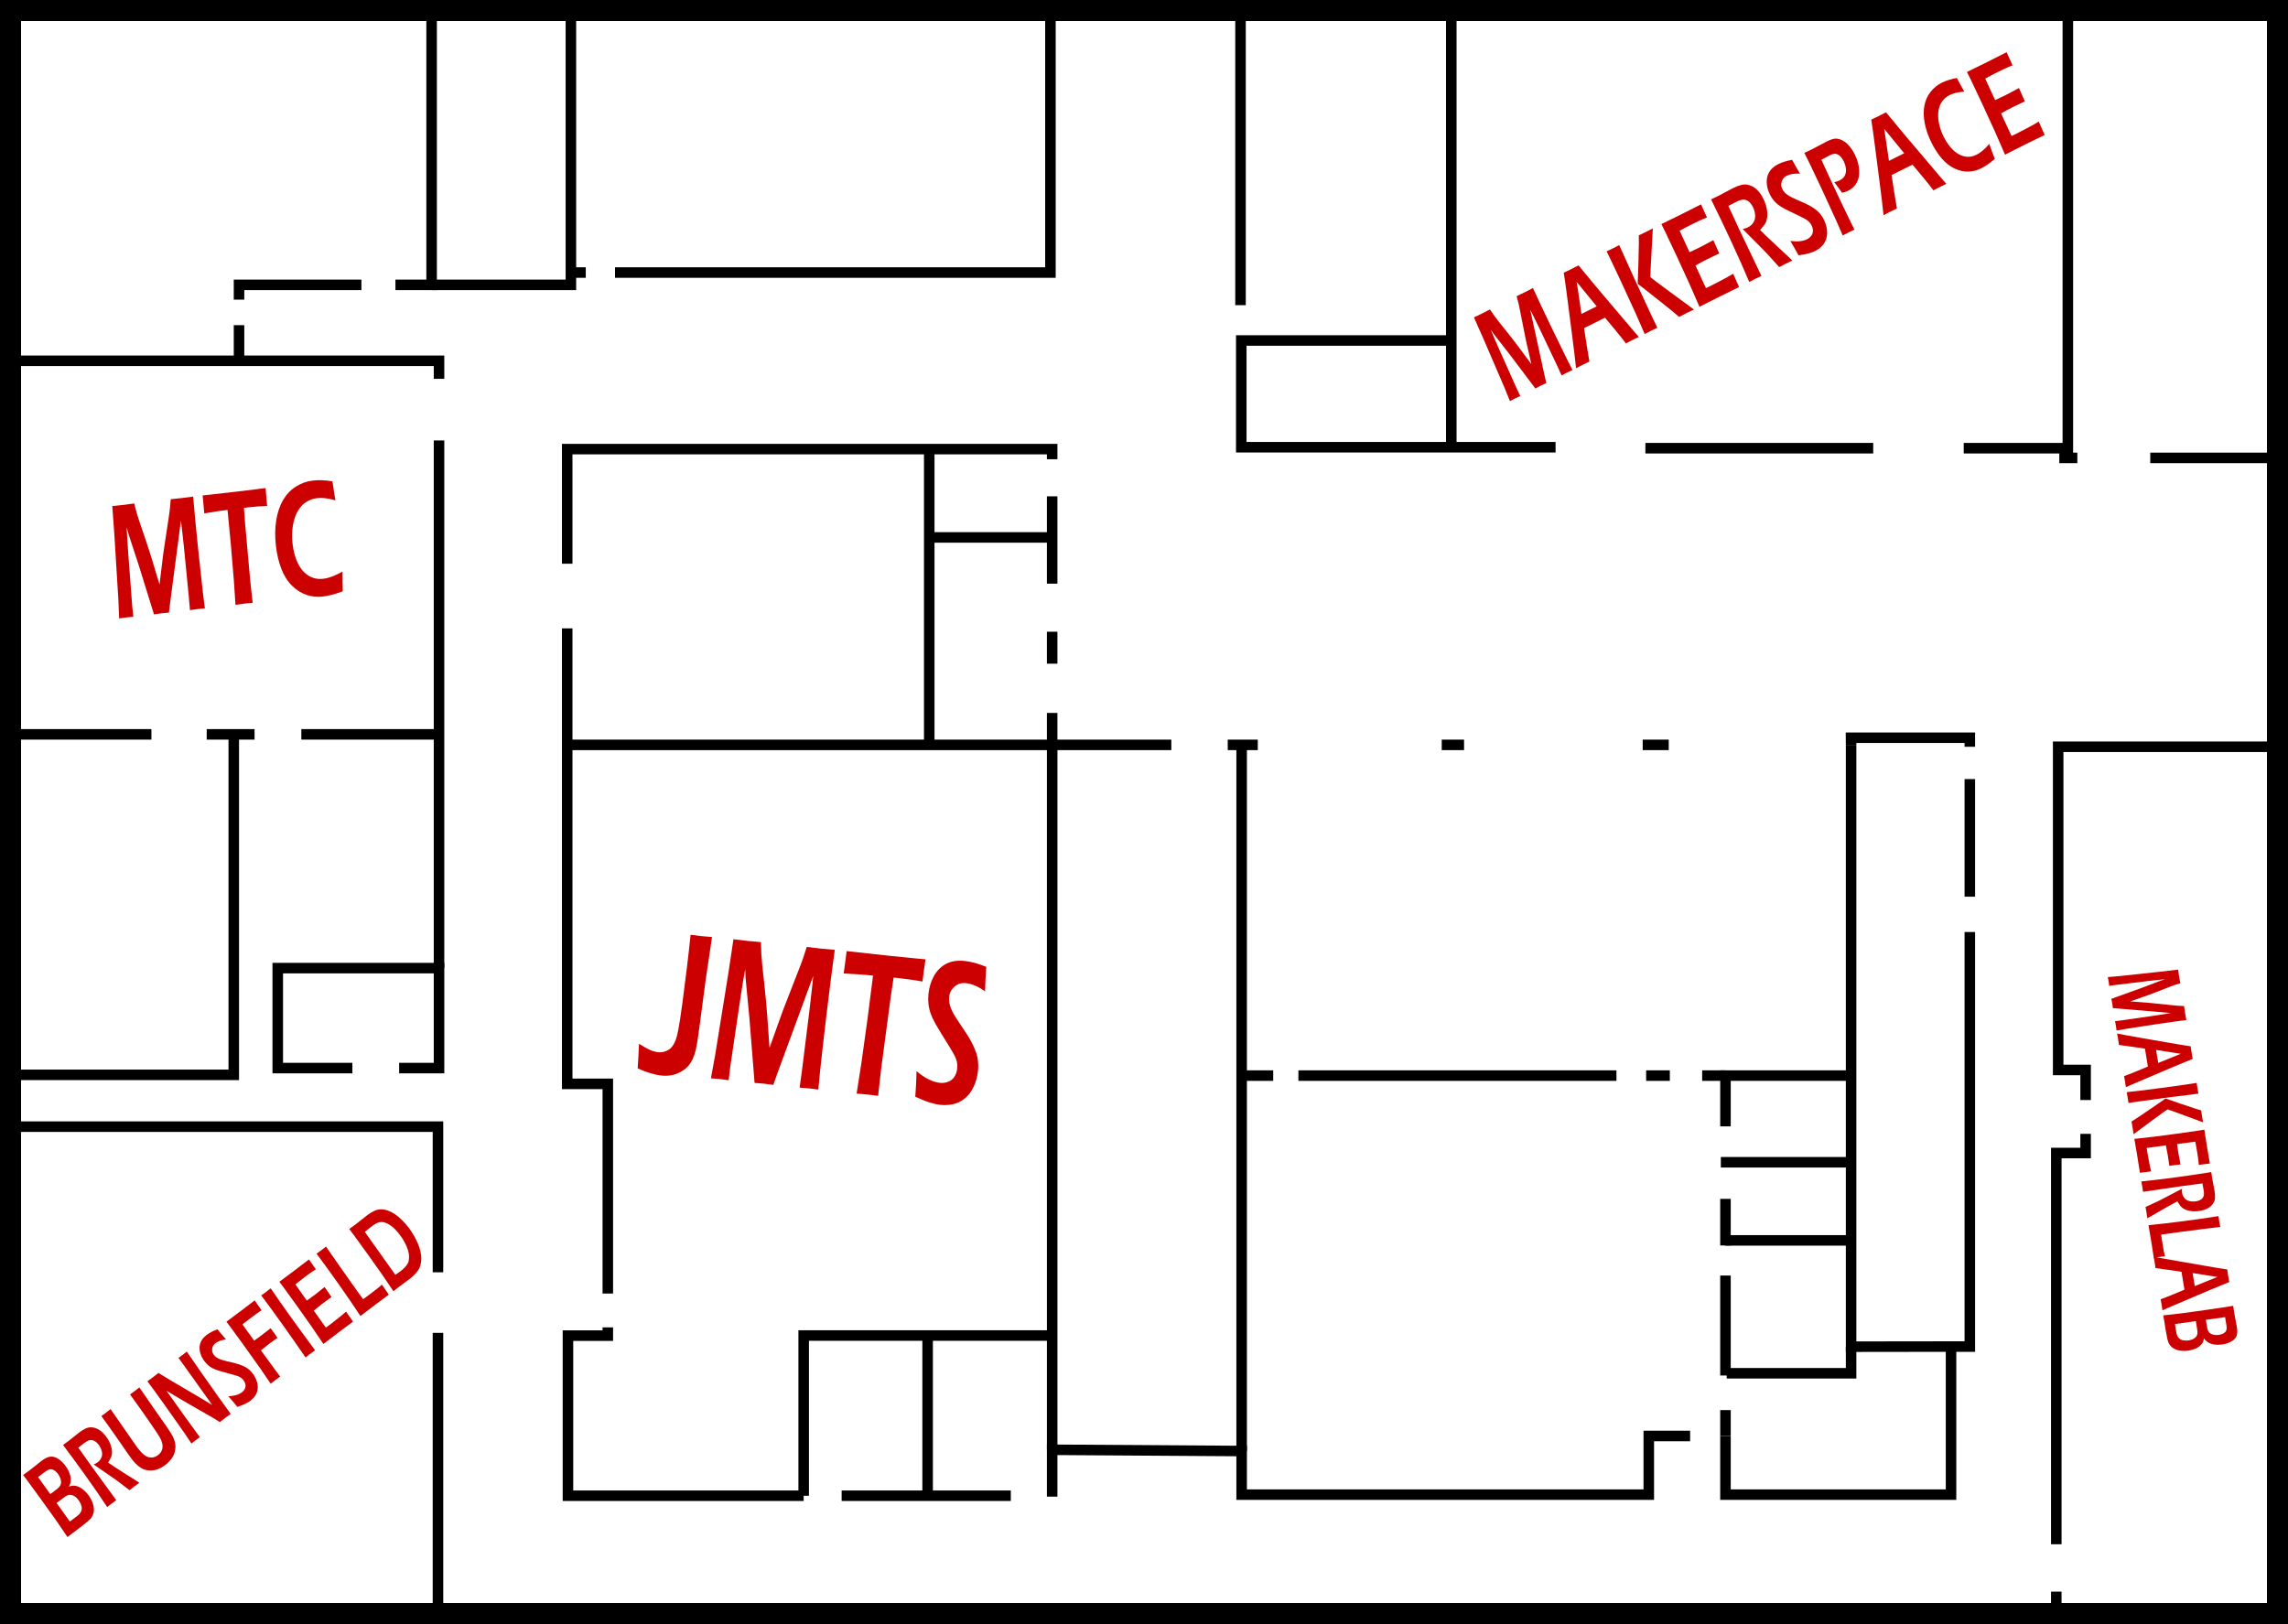 <?xml version="1.0" encoding="UTF-8" standalone="no"?>
<svg
   xmlns:dc="http://purl.org/dc/elements/1.1/"
   xmlns:cc="http://creativecommons.org/ns#"
   xmlns:rdf="http://www.w3.org/1999/02/22-rdf-syntax-ns#"
   xmlns:svg="http://www.w3.org/2000/svg"
   xmlns="http://www.w3.org/2000/svg"
   id="svg8"
   version="1.1"
   viewBox="0 0 287.555 204.167"
   height="204.167mm"
   width="287.555mm">
  <defs
     id="defs2" />
  <g
     transform="translate(207.9,-92.709)"
     id="layer1">
    <path
       d="M 78.332,94.032 V 295.553 H -206.577 V 94.032 Z"
       style="fill:none;stroke:#000000;stroke-width:2.646;stroke-linecap:butt;stroke-linejoin:miter;stroke-miterlimit:4;stroke-dasharray:none;stroke-opacity:1"
       id="path4569" />
    <path
       id="path4572"
       d="M -51.993,93.654 V 131.073"
       style="fill:none;stroke:#000000;stroke-width:1.323;stroke-linecap:butt;stroke-linejoin:miter;stroke-miterlimit:4;stroke-dasharray:none;stroke-opacity:1" />
    <path
       transform="matrix(0.265,0,0,0.265,-211.121,71.788)"
       id="path4610"
       d="M 943.482,291.571 H 992.857 V 84.429"
       style="fill:none;stroke:#000000;stroke-width:5;stroke-linecap:butt;stroke-linejoin:miter;stroke-miterlimit:4;stroke-dasharray:none;stroke-opacity:1" />
    <path
       transform="matrix(0.265,0,0,0.265,-211.121,71.788)"
       id="path4599"
       d="M 792.5,291.571 H 900.551"
       style="fill:none;stroke:#000000;stroke-width:5;stroke-linecap:butt;stroke-linejoin:miter;stroke-miterlimit:4;stroke-dasharray:none;stroke-opacity:1" />
    <path
       id="path4578"
       d="m 51.573,148.933 v 0 1.342 h 1.606 m 9.166,0 h 16.188"
       style="fill:none;stroke:#000000;stroke-width:1.323;stroke-linecap:butt;stroke-linejoin:miter;stroke-miterlimit:4;stroke-dasharray:none;stroke-opacity:1" />
    <path
       id="path4603"
       d="M -25.502,148.956 V 94.032"
       style="fill:none;stroke:#000000;stroke-width:1.323;stroke-linecap:butt;stroke-linejoin:miter;stroke-miterlimit:4;stroke-dasharray:none;stroke-opacity:1" />
    <path
       id="path4612"
       d="M -12.396,148.933 H -51.898 v -13.418 h 26.08"
       style="fill:none;stroke:#000000;stroke-width:1.323;stroke-linecap:butt;stroke-linejoin:miter;stroke-miterlimit:4;stroke-dasharray:none;stroke-opacity:1" />
    <path
       id="path4616"
       d="M 77.559,186.589 H 50.77 v 40.632 h 3.449 v 3.78 m 0,4.252 v 2.41 h -3.685 v 49.184"
       style="fill:none;stroke:#000000;stroke-width:1.323;stroke-linecap:butt;stroke-linejoin:miter;stroke-miterlimit:4;stroke-dasharray:none;stroke-opacity:1" />
    <path
       id="path4618"
       d="m -53.599,186.352 h 3.776 m 23.119,0 h 2.806 m 22.451,0 h 3.274 m 22.918,0 -0.008,-0.898 h 14.93 v 1.134 m 0,4.063 v 14.788 m 0,4.441 v 52.113 h -2.362 v 18.615 H 8.956 v -7.371 m -4.441,0 h -5.197 v 7.371 H -51.851 v -5.481 l -23.813,-0.157 v 5.89 m -5.197,-0.111 h -21.261 m -4.772,0 h -29.624 v -20.127 h 5.008 v -1.039 m 0,-4.252 v -26.364 h -5.103 v -57.263 m 0,-8.126 v -14.41 h 60.949 v 1.276 m 0,4.658 v 4.555 6.426 m 0,6.048 v 4.016 m 0,6.189 v 4.016 h 14.977"
       style="fill:none;stroke:#000000;stroke-width:1.323;stroke-linecap:butt;stroke-linejoin:miter;stroke-miterlimit:4;stroke-dasharray:none;stroke-opacity:1" />
    <path
       id="path4629"
       d="m -51.851,275.13 v -88.89"
       style="fill:none;stroke:#000000;stroke-width:1.323;stroke-linecap:butt;stroke-linejoin:miter;stroke-miterlimit:4;stroke-dasharray:none;stroke-opacity:1" />
    <path
       id="path4632"
       d="m -206.844,234.348 h 53.988 v 18.308 m 0,7.617 v 35.012"
       style="fill:none;stroke:#000000;stroke-width:1.323;stroke-linecap:butt;stroke-linejoin:miter;stroke-miterlimit:4;stroke-dasharray:none;stroke-opacity:1" />
    <path
       id="path4634"
       d="m -75.663,186.352 v 88.621"
       style="fill:none;stroke:#000000;stroke-width:1.323;stroke-linecap:butt;stroke-linejoin:miter;stroke-miterlimit:4;stroke-dasharray:none;stroke-opacity:1" />
    <path
       id="path4636"
       d="M -75.663,186.352 H -136.659"
       style="fill:none;stroke:#000000;stroke-width:1.323;stroke-linecap:butt;stroke-linejoin:miter;stroke-miterlimit:4;stroke-dasharray:none;stroke-opacity:1" />
    <path
       id="path4638"
       d="M -91.113,186.258 V 149.216"
       style="fill:none;stroke:#000000;stroke-width:1.323;stroke-linecap:butt;stroke-linejoin:miter;stroke-miterlimit:4;stroke-dasharray:none;stroke-opacity:1" />
    <path
       id="path4640"
       d="M -75.616,160.272 H -91.208"
       style="fill:none;stroke:#000000;stroke-width:1.323;stroke-linecap:butt;stroke-linejoin:miter;stroke-miterlimit:4;stroke-dasharray:none;stroke-opacity:1" />
    <path
       id="path4642"
       d="m 24.745,186.352 v 75.658 l 12.56,-0.016"
       style="fill:none;stroke:#000000;stroke-width:1.323;stroke-linecap:butt;stroke-linejoin:miter;stroke-miterlimit:4;stroke-dasharray:none;stroke-opacity:1" />
    <path
       id="path4644"
       d="m -206.679,227.835 h 28.159 v -42.617"
       style="fill:none;stroke:#000000;stroke-width:1.323;stroke-linecap:butt;stroke-linejoin:miter;stroke-miterlimit:4;stroke-dasharray:none;stroke-opacity:1" />
    <path
       id="rect4650"
       d="m -163.613,226.985 h -9.379 v -12.568 h 20.269 v 12.568 h -5.01"
       style="opacity:1;fill:none;stroke:#000000;stroke-width:1.323;stroke-miterlimit:4;stroke-dasharray:none;stroke-opacity:1" />
    <path
       id="path4653"
       d="m -152.723,214.417 v -66.335 m 0,-7.749 V 138.066 h -53.767"
       style="fill:none;stroke:#000000;stroke-width:1.323;stroke-linecap:butt;stroke-linejoin:miter;stroke-miterlimit:4;stroke-dasharray:none;stroke-opacity:1" />
    <path
       id="path4655"
       d="m -206.868,185.03 h 17.998 m 6.949,0 h 6.014 m 5.88,0 h 17.399"
       style="fill:none;stroke:#000000;stroke-width:1.323;stroke-linecap:butt;stroke-linejoin:miter;stroke-miterlimit:4;stroke-dasharray:none;stroke-opacity:1" />
    <path
       id="path4657"
       d="m -177.859,138.16 v -4.573 m 0,-3.207 v -1.858 h 15.381 m 4.276,0 h 4.547 V 93.831"
       style="fill:none;stroke:#000000;stroke-width:1.323;stroke-linecap:butt;stroke-linejoin:miter;stroke-miterlimit:4;stroke-dasharray:none;stroke-opacity:1" />
    <path
       id="path4659"
       d="m -153.654,128.522 h 17.503 V 94.165"
       style="fill:none;stroke:#000000;stroke-width:1.323;stroke-linecap:butt;stroke-linejoin:miter;stroke-miterlimit:4;stroke-dasharray:none;stroke-opacity:1" />
    <path
       id="path4661"
       d="m -136.285,126.973 h 2.005 m 3.675,0 h 54.723 V 93.965"
       style="fill:none;stroke:#000000;stroke-width:1.323;stroke-linecap:butt;stroke-linejoin:miter;stroke-miterlimit:4;stroke-dasharray:none;stroke-opacity:1" />
    <path
       id="path4667"
       d="m 8.956,273.24 v -3.26 m 0,-4.347 v -12.568 m 0,-3.78 v -5.859 m 0,-9.112 v -6.385 H 24.406"
       style="fill:none;stroke:#000000;stroke-width:1.323;stroke-linecap:butt;stroke-linejoin:miter;stroke-miterlimit:4;stroke-dasharray:none;stroke-opacity:1" />
    <path
       id="path4669"
       d="M 24.812,238.825 H 8.375"
       style="fill:none;stroke:#000000;stroke-width:1.323;stroke-linecap:butt;stroke-linejoin:miter;stroke-miterlimit:4;stroke-dasharray:none;stroke-opacity:1" />
    <path
       id="path4671"
       d="M 24.745,248.647 H 8.909"
       style="fill:none;stroke:#000000;stroke-width:1.323;stroke-linecap:butt;stroke-linejoin:miter;stroke-miterlimit:4;stroke-dasharray:none;stroke-opacity:1" />
    <path
       id="path4673"
       d="m 24.745,262.011 v 3.341 H 9.11"
       style="fill:none;stroke:#000000;stroke-width:1.323;stroke-linecap:butt;stroke-linejoin:miter;stroke-miterlimit:4;stroke-dasharray:none;stroke-opacity:1" />
    <g
       id="text4677"
       style="font-style:normal;font-weight:normal;font-size:21.666px;line-height:1.25;font-family:sans-serif;letter-spacing:0px;word-spacing:0px;fill:#000000;fill-opacity:1;stroke:none;stroke-width:0.542"
       transform="matrix(0.812,0.085,-0.128,1.218,0,0)"
       aria-label="JMTS">
      <path
         id="path4847"
         style="font-style:normal;font-variant:normal;font-weight:bold;font-stretch:normal;font-family:'Eras Demi ITC';-inkscape-font-specification:'Eras Demi ITC Bold';fill:#cc0000;fill-opacity:1;stroke-width:0.542"
         d="m -126.564,195.224 q -0.064,-1.217 -0.19,-2.528 1.153,0.381 1.809,0.518 0.666,0.138 1.28,0.138 0.497,0 0.963,-0.138 0.413,-0.116 0.73,-0.307 0.233,-0.159 0.391,-0.349 0.233,-0.275 0.381,-0.635 0.148,-0.381 0.233,-1.037 0.116,-0.867 0.201,-2.877 0.064,-1.576 0.116,-3.533 0.042,-1.64 0.042,-3.459 1.259,0.021 1.619,0.021 0.423,0 1.693,-0.021 l -0.286,4.538 q -0.085,1.64 -0.18,4.496 -0.064,1.957 -0.212,2.676 -0.106,0.55 -0.328,0.973 -0.201,0.381 -0.497,0.677 -0.349,0.339 -0.846,0.603 -0.645,0.349 -1.375,0.518 -0.815,0.201 -1.767,0.201 -1.619,0 -3.777,-0.476 z" />
      <path
         id="path4849"
         style="font-style:normal;font-variant:normal;font-weight:bold;font-stretch:normal;font-family:'Eras Demi ITC';-inkscape-font-specification:'Eras Demi ITC Bold';fill:#cc0000;fill-opacity:1;stroke-width:0.542"
         d="m -115.192,195.456 0.275,-2.391 0.698,-8.4 0.243,-3.65 q 1.513,0.021 2.211,0.021 0.561,0 2.042,-0.021 0.169,0.857 0.254,1.217 0.085,0.36 0.328,1.153 0.243,0.793 0.624,1.925 0.561,1.714 1.005,3.385 l 0.804,3.026 1.418,-3.882 2.063,-5.046 q 0.106,-0.254 0.212,-0.582 0.116,-0.339 0.381,-1.195 1.259,0.021 2.243,0.021 0.656,0 2.095,-0.021 -0.148,3.047 -0.222,6.739 -0.074,3.681 -0.074,5.501 0,0.878 0.021,2.2 -1.047,-0.021 -1.428,-0.021 -0.55,0 -1.46,0.021 0.064,-1.079 0.085,-1.777 l 0.18,-6.294 q 0.032,-1.333 0.032,-2.624 l -0.011,-0.857 -3.904,10.293 -0.455,1.259 q -1.026,-0.021 -1.407,-0.021 -0.476,0 -1.492,0.021 l -1.82,-6.517 q -0.095,-0.349 -0.444,-1.46 l -0.656,-2.158 q -0.095,-0.307 -0.148,-0.497 -0.042,-0.201 -0.201,-0.878 l -0.138,1.354 q -0.053,0.645 -0.159,2.158 l -0.413,6.559 q -0.021,0.487 -0.032,1.439 l -1.365,-0.021 q -0.349,0 -1.386,0.021 z" />
      <path
         id="path4851"
         style="font-style:normal;font-variant:normal;font-weight:bold;font-stretch:normal;font-family:'Eras Demi ITC';-inkscape-font-specification:'Eras Demi ITC Bold';fill:#cc0000;fill-opacity:1;stroke-width:0.542"
         d="m -92.638,195.456 0.233,-3.089 0.233,-4.602 0.148,-4.528 h -0.741 l -0.688,0.011 -0.656,0.011 -2.444,0.074 q 0.085,-1.523 0.095,-2.317 3.047,0.021 6.379,0.021 l 3.798,-0.011 2.031,-0.011 q -0.106,1.492 -0.106,2.296 -1.915,-0.095 -3.671,-0.095 h -0.815 l -0.127,1.936 -0.307,7.448 -0.021,1.248 q -0.011,0.772 -0.011,1.608 l -1.608,-0.021 q -0.264,0 -1.724,0.021 z" />
      <path
         id="path4853"
         style="font-style:normal;font-variant:normal;font-weight:bold;font-stretch:normal;font-family:'Eras Demi ITC';-inkscape-font-specification:'Eras Demi ITC Bold';fill:#cc0000;fill-opacity:1;stroke-width:0.542"
         d="m -83.603,195.15 q -0.085,-1.608 -0.222,-2.624 2.073,0.942 3.766,0.942 0.677,0 1.259,-0.201 0.592,-0.212 0.867,-0.582 0.286,-0.381 0.286,-0.846 0,-0.36 -0.127,-0.645 -0.19,-0.391 -0.635,-0.815 -0.614,-0.582 -2.19,-1.915 -0.751,-0.645 -1.037,-0.92 -0.635,-0.603 -0.973,-1.079 -0.339,-0.487 -0.487,-0.963 -0.148,-0.476 -0.148,-1.016 0,-0.994 0.55,-1.862 0.561,-0.878 1.661,-1.365 1.111,-0.497 2.793,-0.497 1.513,0 3.406,0.37 0.053,1.1 0.212,2.518 -1.65,-0.635 -3.047,-0.635 -1.037,0 -1.703,0.476 -0.656,0.465 -0.656,1.09 0,0.169 0.042,0.36 0.042,0.18 0.127,0.36 0.085,0.169 0.296,0.455 0.222,0.275 0.635,0.656 0.423,0.37 0.719,0.603 l 1.47,1.185 q 0.497,0.413 0.889,0.804 0.391,0.391 0.666,0.751 0.286,0.36 0.444,0.688 0.159,0.328 0.233,0.677 0.085,0.339 0.085,0.719 0,0.889 -0.413,1.682 -0.413,0.783 -1.185,1.291 -0.772,0.508 -1.693,0.698 -0.92,0.201 -1.947,0.201 -0.677,0 -1.576,-0.116 -0.899,-0.116 -2.37,-0.444 z" />
    </g>
    <path
       id="path4679"
       d="m -106.894,280.752 v -20.145 h 31.279"
       style="fill:none;stroke:#000000;stroke-width:1.323;stroke-linecap:butt;stroke-linejoin:miter;stroke-miterlimit:4;stroke-dasharray:none;stroke-opacity:1" />
    <path
       id="path4681"
       d="M -91.317,280.853 V 260.607"
       style="fill:none;stroke:#000000;stroke-width:1.323;stroke-linecap:butt;stroke-linejoin:miter;stroke-miterlimit:4;stroke-dasharray:none;stroke-opacity:1" />
    <g
       id="text4677-2"
       style="font-style:normal;font-weight:normal;font-size:11.736px;line-height:1.25;font-family:sans-serif;letter-spacing:0px;word-spacing:0px;fill:#000000;fill-opacity:1;stroke:none;stroke-width:0.293"
       transform="matrix(0.652,-0.492,0.738,0.977,0,0)"
       aria-label="BRUNSFIELD">
      <path
         id="path4819"
         style="font-style:normal;font-variant:normal;font-weight:bold;font-stretch:normal;font-family:'Eras Demi ITC';-inkscape-font-specification:'Eras Demi ITC Bold';fill:#cc0000;fill-opacity:1;stroke-width:0.293"
         d="m -405.818,88.31 q 0.109,-1.215 0.149,-1.989 0.04,-0.774 0.103,-2.642 0.063,-1.868 0.063,-2.567 0,-0.212 -0.006,-0.625 0.722,0.011 1.198,0.011 0.481,0 1.186,-0.017 0.705,-0.017 1.163,-0.017 0.642,0 0.963,0.057 0.327,0.052 0.579,0.16 0.252,0.109 0.424,0.269 0.172,0.155 0.292,0.372 0.126,0.212 0.183,0.464 0.063,0.246 0.063,0.504 0,0.321 -0.08,0.613 -0.074,0.287 -0.223,0.521 -0.143,0.229 -0.338,0.395 -0.195,0.16 -0.372,0.252 -0.178,0.092 -0.476,0.195 0.269,0.057 0.43,0.115 0.16,0.052 0.344,0.166 0.183,0.109 0.344,0.287 0.166,0.172 0.264,0.367 0.097,0.195 0.149,0.436 0.057,0.235 0.057,0.493 0,0.55 -0.241,1.009 -0.235,0.458 -0.653,0.728 -0.418,0.264 -0.94,0.355 -0.516,0.086 -2.201,0.086 l -1.387,-0.006 z m 1.874,-4.579 h 0.923 q 0.59,0 0.791,-0.029 0.206,-0.029 0.43,-0.109 0.224,-0.086 0.378,-0.258 0.155,-0.178 0.223,-0.384 0.074,-0.212 0.074,-0.43 0,-0.212 -0.08,-0.401 -0.074,-0.189 -0.235,-0.309 -0.16,-0.126 -0.39,-0.178 -0.223,-0.057 -0.659,-0.057 h -1.375 z m -0.138,3.456 h 1.301 q 0.395,0 0.613,-0.029 0.223,-0.034 0.424,-0.115 0.201,-0.08 0.315,-0.172 0.115,-0.092 0.201,-0.235 0.092,-0.143 0.143,-0.321 0.052,-0.183 0.052,-0.378 0,-0.264 -0.092,-0.464 -0.092,-0.201 -0.275,-0.344 -0.178,-0.149 -0.418,-0.212 -0.241,-0.069 -0.734,-0.069 h -1.444 z" />
      <path
         id="path4821"
         style="font-style:normal;font-variant:normal;font-weight:bold;font-stretch:normal;font-family:'Eras Demi ITC';-inkscape-font-specification:'Eras Demi ITC Bold';fill:#cc0000;fill-opacity:1;stroke-width:0.293"
         d="m -398.162,88.31 q 0.172,-1.708 0.258,-3.925 0.086,-2.218 0.086,-3.897 0.688,0.011 1.152,0.011 0.499,0 0.974,-0.017 0.481,-0.017 1.014,-0.017 0.665,0 1.186,0.074 0.527,0.074 0.934,0.344 0.407,0.269 0.602,0.653 0.201,0.384 0.201,0.894 0,0.321 -0.074,0.613 -0.074,0.287 -0.223,0.544 -0.143,0.252 -0.344,0.447 -0.201,0.189 -0.401,0.304 -0.195,0.109 -0.447,0.189 -0.252,0.08 -0.676,0.195 l 0.39,0.756 q 0.189,0.361 0.716,1.295 l 0.579,1.014 q 0.046,0.08 0.275,0.521 -0.699,-0.011 -0.923,-0.011 -0.275,0 -0.968,0.011 l -0.636,-1.524 q -0.166,-0.35 -0.401,-0.825 l -0.693,-1.393 q -0.103,-0.195 -0.287,-0.585 0.384,0.069 0.699,0.069 0.493,0 0.9,-0.16 0.407,-0.16 0.625,-0.493 0.218,-0.338 0.218,-0.734 0,-0.241 -0.097,-0.447 -0.092,-0.206 -0.315,-0.35 -0.224,-0.143 -0.533,-0.183 -0.309,-0.04 -0.619,-0.04 -0.172,0 -0.47,0.006 -0.298,0.006 -0.734,0.006 l -0.103,2.355 -0.109,4.298 -0.888,-0.011 q -0.212,0 -0.865,0.011 z" />
      <path
         id="path4823"
         style="font-style:normal;font-variant:normal;font-weight:bold;font-stretch:normal;font-family:'Eras Demi ITC';-inkscape-font-specification:'Eras Demi ITC Bold';fill:#cc0000;fill-opacity:1;stroke-width:0.293"
         d="m -390.432,80.488 q 0.665,0.011 0.9,0.011 0.292,0 0.871,-0.011 l -0.269,4.625 q -0.006,0.08 -0.006,0.172 0,0.774 0.218,1.163 0.224,0.39 0.648,0.567 0.43,0.178 0.98,0.178 0.35,0 0.665,-0.08 0.258,-0.069 0.47,-0.189 0.172,-0.103 0.304,-0.241 0.155,-0.166 0.258,-0.384 0.109,-0.212 0.16,-0.481 0.074,-0.407 0.138,-1.415 l 0.12,-1.994 q 0.04,-0.871 0.063,-1.92 0.648,0.011 0.963,0.011 l 0.837,-0.011 -0.178,2.762 -0.115,2.195 q -0.052,0.768 -0.16,1.146 -0.092,0.315 -0.258,0.585 -0.16,0.241 -0.384,0.43 -0.287,0.246 -0.67,0.424 -0.43,0.201 -0.911,0.292 -0.665,0.126 -1.37,0.126 -0.722,0 -1.352,-0.132 -0.539,-0.115 -0.991,-0.355 -0.447,-0.241 -0.711,-0.539 -0.212,-0.241 -0.338,-0.602 -0.143,-0.401 -0.143,-0.894 0,-0.172 0.011,-0.441 0.011,-0.275 0.04,-0.705 l 0.052,-0.808 q 0.029,-0.378 0.063,-1.112 l 0.057,-1.244 q 0.023,-0.51 0.04,-1.129 z" />
      <path
         id="path4825"
         style="font-style:normal;font-variant:normal;font-weight:bold;font-stretch:normal;font-family:'Eras Demi ITC';-inkscape-font-specification:'Eras Demi ITC Bold';fill:#cc0000;fill-opacity:1;stroke-width:0.293"
         d="m -381.922,88.31 q 0.109,-1.026 0.166,-2.304 l 0.132,-2.808 q 0.069,-1.524 0.069,-2.711 0.665,0.011 1.129,0.011 0.344,0 1.003,-0.011 0.648,1.129 1.788,2.946 1.14,1.817 1.84,3.009 l 0.212,-5.318 q 0.006,-0.189 0.006,-0.636 0.539,0.011 0.814,0.011 0.109,0 0.802,-0.011 l -0.143,2.103 -0.178,3.599 -0.069,2.12 q -0.596,-0.011 -1.014,-0.011 -0.332,0 -1.077,0.011 -0.287,-0.51 -0.436,-0.756 -0.235,-0.378 -1.003,-1.559 -0.504,-0.779 -1.261,-1.994 -0.556,-0.894 -0.951,-1.559 -0.046,0.928 -0.143,3.444 -0.04,1.026 -0.063,2.424 -0.539,-0.011 -0.779,-0.011 -0.189,0 -0.842,0.011 z" />
      <path
         id="path4827"
         style="font-style:normal;font-variant:normal;font-weight:bold;font-stretch:normal;font-family:'Eras Demi ITC';-inkscape-font-specification:'Eras Demi ITC Bold';fill:#cc0000;fill-opacity:1;stroke-width:0.293"
         d="m -372.885,88.144 q -0.046,-0.871 -0.12,-1.421 1.123,0.51 2.04,0.51 0.367,0 0.682,-0.109 0.321,-0.115 0.47,-0.315 0.155,-0.206 0.155,-0.458 0,-0.195 -0.069,-0.35 -0.103,-0.212 -0.344,-0.441 -0.332,-0.315 -1.186,-1.037 -0.407,-0.35 -0.562,-0.499 -0.344,-0.327 -0.527,-0.585 -0.183,-0.264 -0.264,-0.521 -0.08,-0.258 -0.08,-0.55 0,-0.539 0.298,-1.009 0.304,-0.476 0.9,-0.739 0.602,-0.269 1.513,-0.269 0.819,0 1.845,0.201 0.029,0.596 0.115,1.364 -0.894,-0.344 -1.65,-0.344 -0.562,0 -0.923,0.258 -0.355,0.252 -0.355,0.59 0,0.092 0.023,0.195 0.023,0.097 0.069,0.195 0.046,0.092 0.16,0.246 0.12,0.149 0.344,0.355 0.229,0.201 0.39,0.327 l 0.797,0.642 q 0.269,0.223 0.481,0.436 0.212,0.212 0.361,0.407 0.155,0.195 0.241,0.372 0.086,0.178 0.126,0.367 0.046,0.183 0.046,0.39 0,0.481 -0.223,0.911 -0.223,0.424 -0.642,0.699 -0.418,0.275 -0.917,0.378 -0.499,0.109 -1.054,0.109 -0.367,0 -0.854,-0.063 -0.487,-0.063 -1.284,-0.241 z" />
      <path
         id="path4829"
         style="font-style:normal;font-variant:normal;font-weight:bold;font-stretch:normal;font-family:'Eras Demi ITC';-inkscape-font-specification:'Eras Demi ITC Bold';fill:#cc0000;fill-opacity:1;stroke-width:0.293"
         d="m -366.644,88.31 q 0.103,-1.123 0.138,-1.805 0.063,-1.14 0.132,-3.266 0.052,-1.57 0.052,-2.218 v -0.533 q 1.645,0.011 2.877,0.011 l 1.605,-0.006 0.957,-0.006 q -0.063,0.854 -0.069,1.238 l -0.819,-0.029 -0.332,-0.006 h -0.447 -0.871 l -1.186,0.006 -0.069,2.057 0.974,0.017 q 1.112,0 1.427,-0.006 l 0.779,-0.011 q -0.04,0.665 -0.052,1.215 -0.997,-0.023 -1.587,-0.023 -0.745,0 -1.61,0.023 l -0.063,2.533 -0.006,0.516 v 0.292 l -0.877,-0.011 q -0.069,0 -0.951,0.011 z" />
      <path
         id="path4831"
         style="font-style:normal;font-variant:normal;font-weight:bold;font-stretch:normal;font-family:'Eras Demi ITC';-inkscape-font-specification:'Eras Demi ITC Bold';fill:#cc0000;fill-opacity:1;stroke-width:0.293"
         d="m -359.928,88.31 q 0.138,-1.971 0.223,-4.04 0.086,-2.074 0.086,-3.169 l -0.006,-0.613 0.957,0.011 q 0.08,0 0.877,-0.011 -0.235,3.014 -0.298,7.822 l -0.842,-0.011 q -0.212,0 -0.997,0.011 z" />
      <path
         id="path4833"
         style="font-style:normal;font-variant:normal;font-weight:bold;font-stretch:normal;font-family:'Eras Demi ITC';-inkscape-font-specification:'Eras Demi ITC Bold';fill:#cc0000;fill-opacity:1;stroke-width:0.293"
         d="m -356.484,88.31 0.166,-2.195 0.12,-2.539 0.074,-2.309 v -0.779 q 1.415,0.011 2.951,0.011 l 1.1,-0.006 1.656,-0.006 -0.069,1.238 -0.544,-0.029 q -0.223,-0.011 -0.619,-0.017 -0.395,-0.006 -0.808,-0.006 -0.894,0 -1.158,0.006 -0.258,0 -0.785,0.017 l -0.092,2.034 q 0.785,0.017 1.582,0.017 0.55,0 1.857,-0.034 -0.046,0.521 -0.08,1.249 -1.53,-0.017 -1.754,-0.017 -0.676,0 -1.685,0.034 l -0.092,2.143 0.63,0.006 q 0.275,0 1.261,-0.011 l 1.244,-0.023 0.831,-0.04 q -0.057,0.665 -0.08,1.255 -1.49,-0.011 -2.688,-0.011 l -1.885,0.006 z" />
      <path
         id="path4835"
         style="font-style:normal;font-variant:normal;font-weight:bold;font-stretch:normal;font-family:'Eras Demi ITC';-inkscape-font-specification:'Eras Demi ITC Bold';fill:#cc0000;fill-opacity:1;stroke-width:0.293"
         d="m -349.343,88.31 q 0.172,-1.725 0.275,-3.84 0.103,-2.12 0.12,-3.983 0.585,0.011 0.974,0.011 0.264,0 0.842,-0.011 -0.074,1.032 -0.138,2.35 l -0.115,2.298 q -0.052,0.986 -0.074,1.96 l 0.986,0.011 q 1.387,0 1.822,-0.006 0.436,-0.011 0.86,-0.034 -0.052,0.562 -0.092,1.244 -1.507,-0.011 -2.579,-0.011 l -1.805,0.006 z" />
      <path
         id="path4837"
         style="font-style:normal;font-variant:normal;font-weight:bold;font-stretch:normal;font-family:'Eras Demi ITC';-inkscape-font-specification:'Eras Demi ITC Bold';fill:#cc0000;fill-opacity:1;stroke-width:0.293"
         d="m -342.994,88.31 0.155,-1.994 0.115,-2.493 0.074,-2.481 q 0.006,-0.16 0.006,-0.854 0.636,0.011 1.198,0.011 0.418,0 1.1,-0.017 0.688,-0.017 1.186,-0.017 0.676,0 1.249,0.08 0.579,0.08 1.009,0.304 0.43,0.218 0.745,0.55 0.315,0.332 0.516,0.739 0.201,0.401 0.304,0.9 0.109,0.493 0.109,1.009 0,0.986 -0.344,1.88 -0.338,0.888 -1.014,1.473 -0.676,0.579 -1.501,0.745 -0.819,0.166 -1.862,0.166 l -1.948,-0.011 q -0.183,0 -1.095,0.011 z m 1.759,-1.221 q 0.47,0.023 0.928,0.023 0.521,0 0.963,-0.052 0.447,-0.052 0.768,-0.16 0.321,-0.115 0.642,-0.395 0.327,-0.281 0.533,-0.648 0.206,-0.372 0.315,-0.825 0.109,-0.453 0.109,-0.923 0,-0.86 -0.292,-1.41 -0.292,-0.556 -0.774,-0.797 -0.476,-0.246 -1.473,-0.246 -0.648,0 -1.484,0.023 z" />
    </g>
    <g
       id="text4677-26"
       style="font-style:normal;font-weight:normal;font-size:14.018px;line-height:1.25;font-family:sans-serif;letter-spacing:0px;word-spacing:0px;fill:#000000;fill-opacity:1;stroke:none;stroke-width:0.35"
       transform="matrix(0.731,-0.364,0.546,1.096,0,0)"
       aria-label="MAKERSPACE">
      <path
         id="path4798"
         style="font-style:normal;font-variant:normal;font-weight:bold;font-stretch:normal;font-family:'Eras Demi ITC';-inkscape-font-specification:'Eras Demi ITC Bold';fill:#cc0000;fill-opacity:1;stroke-width:0.35"
         d="m -98.032,98.042 0.178,-1.547 0.452,-5.435 0.157,-2.361 q 0.979,0.014 1.431,0.014 0.363,0 1.321,-0.014 0.11,0.554 0.164,0.787 0.055,0.233 0.212,0.746 0.157,0.513 0.404,1.246 0.363,1.109 0.65,2.19 l 0.52,1.958 0.917,-2.512 1.335,-3.265 q 0.068,-0.164 0.137,-0.376 0.075,-0.219 0.246,-0.773 0.815,0.014 1.451,0.014 0.424,0 1.355,-0.014 -0.096,1.971 -0.144,4.36 -0.048,2.382 -0.048,3.559 0,0.568 0.014,1.424 -0.678,-0.014 -0.924,-0.014 -0.356,0 -0.945,0.014 0.041,-0.698 0.055,-1.15 l 0.116,-4.073 q 0.021,-0.862 0.021,-1.697 l -0.007,-0.554 -2.526,6.66 -0.294,0.815 q -0.664,-0.014 -0.91,-0.014 -0.308,0 -0.965,0.014 l -1.177,-4.216 q -0.062,-0.226 -0.287,-0.945 l -0.424,-1.396 q -0.062,-0.198 -0.096,-0.322 -0.027,-0.13 -0.13,-0.568 l -0.089,0.876 q -0.034,0.418 -0.103,1.396 l -0.267,4.244 q -0.014,0.315 -0.021,0.931 l -0.883,-0.014 q -0.226,0 -0.897,0.014 z" />
      <path
         id="path4800"
         style="font-style:normal;font-variant:normal;font-weight:bold;font-stretch:normal;font-family:'Eras Demi ITC';-inkscape-font-specification:'Eras Demi ITC Bold';fill:#cc0000;fill-opacity:1;stroke-width:0.35"
         d="m -86.669,98.042 q 0.712,-1.259 1.67,-3.114 l 1.8,-3.457 q 0.842,-1.602 1.396,-2.772 0.89,0.014 1.259,0.014 0.65,0 1.273,-0.014 l 0.979,2.799 2.129,5.791 0.294,0.753 -1.027,-0.014 q -0.356,0 -1.198,0.014 -0.164,-0.609 -0.52,-1.643 -0.349,-1.034 -0.595,-1.677 h -3.6 q -0.801,1.629 -1.561,3.32 l -1.116,-0.014 q -0.315,0 -1.184,0.014 z m 4.47,-4.743 h 2.621 l -1.075,-3.162 -0.554,1.15 z" />
      <path
         id="path4802"
         style="font-style:normal;font-variant:normal;font-weight:bold;font-stretch:normal;font-family:'Eras Demi ITC';-inkscape-font-specification:'Eras Demi ITC Bold';fill:#cc0000;fill-opacity:1;stroke-width:0.35"
         d="m -74.862,98.042 q 0.116,-1.342 0.171,-2.313 0.082,-1.389 0.185,-3.929 0.068,-1.739 0.068,-2.464 V 88.699 q 0.849,0.014 1.116,0.014 0.178,0 1.054,-0.014 l -0.212,3.696 -0.185,4.428 -0.021,1.218 -1.061,-0.014 q -0.192,0 -1.116,0.014 z m 2.485,-4.942 1.554,-1.91 1.417,-1.8 q 0.151,-0.198 0.507,-0.691 l 1.232,0.014 q 0.075,0 1.177,-0.014 l -3.149,3.703 -0.534,0.664 0.431,0.616 q 0.096,0.13 1.355,1.78 l 1.992,2.58 -1.218,-0.014 q -0.322,0 -1.335,0.014 l -0.438,-0.684 q -0.123,-0.198 -0.438,-0.65 l -1.862,-2.656 z" />
      <path
         id="path4804"
         style="font-style:normal;font-variant:normal;font-weight:bold;font-stretch:normal;font-family:'Eras Demi ITC';-inkscape-font-specification:'Eras Demi ITC Bold';fill:#cc0000;fill-opacity:1;stroke-width:0.35"
         d="m -65.451,98.042 0.198,-2.621 0.144,-3.032 0.089,-2.758 V 88.699 q 1.691,0.014 3.525,0.014 l 1.314,-0.007 1.978,-0.007 -0.082,1.478 -0.65,-0.034 q -0.267,-0.014 -0.739,-0.021 -0.472,-0.007 -0.965,-0.007 -1.068,0 -1.383,0.007 -0.308,0 -0.938,0.021 l -0.11,2.43 q 0.938,0.021 1.889,0.021 0.657,0 2.218,-0.041 -0.055,0.623 -0.096,1.492 -1.828,-0.021 -2.094,-0.021 -0.808,0 -2.012,0.041 l -0.11,2.56 0.753,0.007 q 0.329,0 1.506,-0.014 l 1.485,-0.027 0.992,-0.048 q -0.068,0.794 -0.096,1.499 -1.78,-0.014 -3.21,-0.014 l -2.252,0.007 z" />
      <path
         id="path4806"
         style="font-style:normal;font-variant:normal;font-weight:bold;font-stretch:normal;font-family:'Eras Demi ITC';-inkscape-font-specification:'Eras Demi ITC Bold';fill:#cc0000;fill-opacity:1;stroke-width:0.35"
         d="m -56.888,98.042 q 0.205,-2.04 0.308,-4.689 0.103,-2.649 0.103,-4.654 0.821,0.014 1.376,0.014 0.595,0 1.164,-0.021 0.575,-0.021 1.212,-0.021 0.794,0 1.417,0.089 0.63,0.089 1.116,0.411 0.486,0.322 0.719,0.78 0.24,0.459 0.24,1.068 0,0.383 -0.089,0.732 -0.089,0.342 -0.267,0.65 -0.171,0.301 -0.411,0.534 -0.24,0.226 -0.479,0.363 -0.233,0.13 -0.534,0.226 -0.301,0.096 -0.808,0.233 l 0.465,0.903 q 0.226,0.431 0.856,1.547 l 0.691,1.212 q 0.055,0.096 0.329,0.623 -0.835,-0.014 -1.102,-0.014 -0.329,0 -1.157,0.014 L -52.501,96.221 q -0.198,-0.418 -0.479,-0.986 l -0.828,-1.663 q -0.123,-0.233 -0.342,-0.698 0.459,0.082 0.835,0.082 0.589,0 1.075,-0.192 0.486,-0.192 0.746,-0.589 0.26,-0.404 0.26,-0.876 0,-0.287 -0.116,-0.534 -0.11,-0.246 -0.376,-0.418 -0.267,-0.171 -0.637,-0.219 -0.37,-0.048 -0.739,-0.048 -0.205,0 -0.561,0.007 -0.356,0.007 -0.876,0.007 l -0.123,2.813 -0.13,5.133 -1.061,-0.014 q -0.253,0 -1.034,0.014 z" />
      <path
         id="path4808"
         style="font-style:normal;font-variant:normal;font-weight:bold;font-stretch:normal;font-family:'Eras Demi ITC';-inkscape-font-specification:'Eras Demi ITC Bold';fill:#cc0000;fill-opacity:1;stroke-width:0.35"
         d="m -48.271,97.844 q -0.055,-1.04 -0.144,-1.697 1.342,0.609 2.437,0.609 0.438,0 0.815,-0.13 0.383,-0.137 0.561,-0.376 0.185,-0.246 0.185,-0.548 0,-0.233 -0.082,-0.418 -0.123,-0.253 -0.411,-0.527 -0.397,-0.376 -1.417,-1.239 -0.486,-0.418 -0.671,-0.595 -0.411,-0.39 -0.63,-0.698 -0.219,-0.315 -0.315,-0.623 -0.096,-0.308 -0.096,-0.657 0,-0.643 0.356,-1.205 0.363,-0.568 1.075,-0.883 0.719,-0.322 1.807,-0.322 0.979,0 2.204,0.24 0.034,0.712 0.137,1.629 -1.068,-0.411 -1.971,-0.411 -0.671,0 -1.102,0.308 -0.424,0.301 -0.424,0.705 0,0.11 0.027,0.233 0.027,0.116 0.082,0.233 0.055,0.11 0.192,0.294 0.144,0.178 0.411,0.424 0.274,0.24 0.465,0.39 l 0.951,0.767 q 0.322,0.267 0.575,0.52 0.253,0.253 0.431,0.486 0.185,0.233 0.287,0.445 0.103,0.212 0.151,0.438 0.055,0.219 0.055,0.465 0,0.575 -0.267,1.088 -0.267,0.507 -0.767,0.835 -0.5,0.329 -1.095,0.452 -0.595,0.13 -1.259,0.13 -0.438,0 -1.02,-0.075 -0.582,-0.075 -1.533,-0.287 z" />
      <path
         id="path4810"
         style="font-style:normal;font-variant:normal;font-weight:bold;font-stretch:normal;font-family:'Eras Demi ITC';-inkscape-font-specification:'Eras Demi ITC Bold';fill:#cc0000;fill-opacity:1;stroke-width:0.35"
         d="m -40.817,98.042 0.123,-1.622 0.171,-3.593 0.082,-2.608 q 0.007,-0.356 0.007,-0.719 0,-0.267 -0.007,-0.801 0.876,0.014 1.424,0.014 0.438,0 1.218,-0.021 0.78,-0.021 1.239,-0.021 0.945,0 1.389,0.137 0.472,0.151 0.828,0.472 0.356,0.322 0.541,0.773 0.205,0.507 0.205,1.088 0,0.883 -0.445,1.608 -0.438,0.719 -1.218,1.075 -0.78,0.356 -1.732,0.356 -0.465,0 -0.992,-0.096 -0.151,-0.712 -0.342,-1.335 0.424,0.089 0.842,0.089 0.568,0 0.986,-0.171 0.418,-0.171 0.664,-0.554 0.246,-0.39 0.246,-0.876 0,-0.287 -0.103,-0.527 -0.103,-0.24 -0.301,-0.383 -0.192,-0.144 -0.431,-0.192 -0.233,-0.055 -0.671,-0.055 -0.383,0 -0.773,0.014 -0.39,0.014 -0.691,0.014 -0.082,1.342 -0.123,2.567 l -0.082,2.615 q -0.041,1.389 -0.041,2.04 0,0.246 0.007,0.712 l -0.992,-0.014 q -0.192,0 -1.027,0.014 z" />
      <path
         id="path4812"
         style="font-style:normal;font-variant:normal;font-weight:bold;font-stretch:normal;font-family:'Eras Demi ITC';-inkscape-font-specification:'Eras Demi ITC Bold';fill:#cc0000;fill-opacity:1;stroke-width:0.35"
         d="m -33.801,98.042 q 0.712,-1.259 1.67,-3.114 l 1.8,-3.457 q 0.842,-1.602 1.396,-2.772 0.89,0.014 1.259,0.014 0.65,0 1.273,-0.014 l 0.979,2.799 2.129,5.791 0.294,0.753 -1.027,-0.014 q -0.356,0 -1.198,0.014 -0.164,-0.609 -0.52,-1.643 -0.349,-1.034 -0.595,-1.677 h -3.6 q -0.801,1.629 -1.561,3.32 l -1.116,-0.014 q -0.315,0 -1.184,0.014 z m 4.47,-4.743 h 2.621 l -1.075,-3.162 -0.554,1.15 z" />
      <path
         id="path4814"
         style="font-style:normal;font-variant:normal;font-weight:bold;font-stretch:normal;font-family:'Eras Demi ITC';-inkscape-font-specification:'Eras Demi ITC Bold';fill:#cc0000;fill-opacity:1;stroke-width:0.35"
         d="m -14.349,96.331 q -0.151,0.801 -0.26,1.629 -0.78,0.137 -1.431,0.192 -0.65,0.055 -1.116,0.055 -1.027,0 -1.964,-0.287 -0.931,-0.287 -1.684,-0.903 -0.746,-0.623 -1.081,-1.506 -0.335,-0.883 -0.335,-1.93 0,-1.136 0.404,-2.101 0.404,-0.965 1.157,-1.629 0.76,-0.664 1.793,-0.986 1.034,-0.329 2.156,-0.329 1.109,0 2.423,0.253 0.021,0.609 0.041,0.862 l 0.048,0.732 q -0.773,-0.205 -1.287,-0.281 -0.513,-0.075 -0.979,-0.075 -0.732,0 -1.41,0.226 -0.671,0.219 -1.191,0.705 -0.513,0.486 -0.794,1.177 -0.274,0.684 -0.274,1.431 0,0.89 0.342,1.595 0.342,0.705 1.095,1.143 0.76,0.438 1.875,0.438 1.034,0 2.471,-0.411 z" />
      <path
         id="path4816"
         style="font-style:normal;font-variant:normal;font-weight:bold;font-stretch:normal;font-family:'Eras Demi ITC';-inkscape-font-specification:'Eras Demi ITC Bold';fill:#cc0000;fill-opacity:1;stroke-width:0.35"
         d="m -12.912,98.042 0.198,-2.621 0.144,-3.032 0.089,-2.758 V 88.699 q 1.691,0.014 3.525,0.014 l 1.314,-0.007 1.978,-0.007 -0.082,1.478 -0.65,-0.034 q -0.267,-0.014 -0.739,-0.021 -0.472,-0.007 -0.965,-0.007 -1.068,0 -1.383,0.007 -0.308,0 -0.938,0.021 l -0.11,2.43 q 0.938,0.021 1.889,0.021 0.657,0 2.218,-0.041 -0.055,0.623 -0.096,1.492 -1.828,-0.021 -2.094,-0.021 -0.808,0 -2.012,0.041 l -0.11,2.56 0.753,0.007 q 0.329,0 1.506,-0.014 l 1.485,-0.027 0.992,-0.048 q -0.068,0.794 -0.096,1.499 -1.78,-0.014 -3.21,-0.014 l -2.252,0.007 z" />
    </g>
    <g
       id="text4677-7"
       style="font-style:normal;font-weight:normal;font-size:17.32px;line-height:1.25;font-family:sans-serif;letter-spacing:0px;word-spacing:0px;fill:#000000;fill-opacity:1;stroke:none;stroke-width:0.433"
       transform="matrix(0.811,-0.095,0.143,1.216,0,0)"
       aria-label="MTC">
      <path
         id="path4840"
         style="font-style:normal;font-variant:normal;font-weight:bold;font-stretch:normal;font-family:'Eras Demi ITC';-inkscape-font-specification:'Eras Demi ITC Bold';fill:#cc0000;fill-opacity:1;stroke-width:0.433"
         d="m -259.036,119.94 0.22,-1.911 0.558,-6.715 0.195,-2.918 q 1.209,0.017 1.767,0.017 0.448,0 1.632,-0.017 0.135,0.685 0.203,0.973 0.068,0.288 0.262,0.922 0.195,0.634 0.499,1.539 0.448,1.37 0.803,2.706 l 0.643,2.419 1.133,-3.104 1.649,-4.034 q 0.085,-0.203 0.169,-0.465 0.093,-0.271 0.304,-0.956 1.006,0.017 1.793,0.017 0.524,0 1.674,-0.017 -0.118,2.436 -0.178,5.387 -0.059,2.943 -0.059,4.398 0,0.702 0.017,1.759 -0.837,-0.017 -1.142,-0.017 -0.44,0 -1.167,0.017 0.051,-0.863 0.068,-1.421 l 0.144,-5.032 q 0.025,-1.066 0.025,-2.097 l -0.008,-0.685 -3.121,8.229 -0.364,1.006 q -0.82,-0.017 -1.125,-0.017 -0.381,0 -1.192,0.017 l -1.455,-5.209 q -0.076,-0.279 -0.355,-1.167 l -0.524,-1.725 q -0.076,-0.245 -0.118,-0.397 -0.034,-0.161 -0.161,-0.702 l -0.11,1.082 q -0.042,0.516 -0.127,1.725 l -0.33,5.243 q -0.017,0.389 -0.025,1.15 l -1.091,-0.017 q -0.279,0 -1.108,0.017 z" />
      <path
         id="path4842"
         style="font-style:normal;font-variant:normal;font-weight:bold;font-stretch:normal;font-family:'Eras Demi ITC';-inkscape-font-specification:'Eras Demi ITC Bold';fill:#cc0000;fill-opacity:1;stroke-width:0.433"
         d="m -241.006,119.94 0.186,-2.469 0.186,-3.679 0.118,-3.62 h -0.592 l -0.55,0.008 -0.524,0.008 -1.954,0.059 q 0.068,-1.218 0.076,-1.852 2.436,0.017 5.099,0.017 l 3.036,-0.008 1.624,-0.008 q -0.085,1.192 -0.085,1.835 -1.531,-0.076 -2.935,-0.076 h -0.651 l -0.101,1.548 -0.245,5.954 -0.017,0.998 q -0.008,0.617 -0.008,1.285 l -1.285,-0.017 q -0.211,0 -1.378,0.017 z" />
      <path
         id="path4844"
         style="font-style:normal;font-variant:normal;font-weight:bold;font-stretch:normal;font-family:'Eras Demi ITC';-inkscape-font-specification:'Eras Demi ITC Bold';fill:#cc0000;fill-opacity:1;stroke-width:0.433"
         d="m -224.042,117.826 q -0.186,0.989 -0.321,2.013 -0.964,0.169 -1.767,0.237 -0.803,0.068 -1.378,0.068 -1.269,0 -2.427,-0.355 -1.15,-0.355 -2.08,-1.116 -0.922,-0.77 -1.336,-1.861 -0.414,-1.091 -0.414,-2.385 0,-1.404 0.499,-2.596 0.499,-1.192 1.429,-2.013 0.939,-0.82 2.216,-1.218 1.277,-0.406 2.664,-0.406 1.37,0 2.994,0.313 0.025,0.753 0.051,1.066 l 0.059,0.905 q -0.956,-0.254 -1.59,-0.347 -0.634,-0.093 -1.209,-0.093 -0.905,0 -1.742,0.279 -0.829,0.271 -1.471,0.871 -0.634,0.6 -0.981,1.455 -0.338,0.846 -0.338,1.767 0,1.099 0.423,1.97 0.423,0.871 1.353,1.412 0.939,0.541 2.317,0.541 1.277,0 3.053,-0.507 z" />
    </g>
    <g
       id="text4677-26-3"
       style="font-style:normal;font-weight:normal;font-size:10.859px;line-height:1.25;font-family:sans-serif;letter-spacing:0px;word-spacing:0px;fill:#000000;fill-opacity:1;stroke:none;stroke-width:0.271"
       transform="matrix(0.132,0.806,-1.209,0.198,0,0)"
       aria-label="MAKERLAB">
      <path
         id="path4781"
         style="font-style:normal;font-variant:normal;font-weight:bold;font-stretch:normal;font-family:'Eras Demi ITC';-inkscape-font-specification:'Eras Demi ITC Bold';fill:#cc0000;fill-opacity:1;stroke-width:0.271"
         d="m 271.722,-17.489 0.138,-1.198 0.35,-4.21 0.122,-1.829 q 0.758,0.011 1.108,0.011 0.281,0 1.023,-0.011 0.085,0.429 0.127,0.61 0.042,0.18 0.164,0.578 0.122,0.398 0.313,0.965 0.281,0.859 0.504,1.697 l 0.403,1.516 0.711,-1.946 1.034,-2.529 q 0.053,-0.127 0.106,-0.292 0.058,-0.17 0.191,-0.599 0.631,0.011 1.124,0.011 0.329,0 1.05,-0.011 -0.074,1.527 -0.111,3.378 -0.037,1.845 -0.037,2.757 0,0.44 0.011,1.103 -0.525,-0.011 -0.716,-0.011 -0.276,0 -0.732,0.011 0.032,-0.541 0.042,-0.891 l 0.09,-3.155 q 0.016,-0.668 0.016,-1.315 l -0.005,-0.429 -1.957,5.159 -0.228,0.631 q -0.514,-0.011 -0.705,-0.011 -0.239,0 -0.748,0.011 l -0.912,-3.266 q -0.048,-0.175 -0.223,-0.732 l -0.329,-1.082 q -0.048,-0.154 -0.074,-0.249 -0.021,-0.101 -0.101,-0.44 l -0.069,0.679 q -0.026,0.323 -0.08,1.082 l -0.207,3.288 q -0.011,0.244 -0.016,0.721 l -0.684,-0.011 q -0.175,0 -0.695,0.011 z" />
      <path
         id="path4783"
         style="font-style:normal;font-variant:normal;font-weight:bold;font-stretch:normal;font-family:'Eras Demi ITC';-inkscape-font-specification:'Eras Demi ITC Bold';fill:#cc0000;fill-opacity:1;stroke-width:0.271"
         d="m 280.524,-17.489 q 0.551,-0.976 1.294,-2.413 l 1.395,-2.678 q 0.652,-1.241 1.082,-2.147 0.689,0.011 0.976,0.011 0.504,0 0.986,-0.011 l 0.758,2.169 1.649,4.486 0.228,0.583 -0.795,-0.011 q -0.276,0 -0.928,0.011 -0.127,-0.472 -0.403,-1.273 -0.27,-0.801 -0.461,-1.299 h -2.789 q -0.62,1.262 -1.209,2.572 l -0.864,-0.011 q -0.244,0 -0.917,0.011 z m 3.462,-3.675 h 2.031 l -0.832,-2.45 -0.429,0.891 z" />
      <path
         id="path4785"
         style="font-style:normal;font-variant:normal;font-weight:bold;font-stretch:normal;font-family:'Eras Demi ITC';-inkscape-font-specification:'Eras Demi ITC Bold';fill:#cc0000;fill-opacity:1;stroke-width:0.271"
         d="m 289.671,-17.489 q 0.09,-1.039 0.133,-1.792 0.064,-1.076 0.143,-3.044 0.053,-1.347 0.053,-1.909 v -0.493 q 0.658,0.011 0.864,0.011 0.138,0 0.817,-0.011 l -0.164,2.863 -0.143,3.431 -0.016,0.944 -0.822,-0.011 q -0.148,0 -0.864,0.011 z m 1.925,-3.828 1.204,-1.479 1.098,-1.395 q 0.117,-0.154 0.392,-0.536 l 0.954,0.011 q 0.058,0 0.912,-0.011 l -2.439,2.869 -0.414,0.514 0.334,0.477 q 0.074,0.101 1.05,1.379 l 1.543,1.999 -0.944,-0.011 q -0.249,0 -1.034,0.011 l -0.339,-0.53 q -0.095,-0.154 -0.339,-0.504 l -1.442,-2.057 z" />
      <path
         id="path4787"
         style="font-style:normal;font-variant:normal;font-weight:bold;font-stretch:normal;font-family:'Eras Demi ITC';-inkscape-font-specification:'Eras Demi ITC Bold';fill:#cc0000;fill-opacity:1;stroke-width:0.271"
         d="m 296.962,-17.489 0.154,-2.031 0.111,-2.349 0.069,-2.137 v -0.721 q 1.31,0.011 2.731,0.011 l 1.018,-0.005 1.532,-0.005 -0.064,1.145 -0.504,-0.027 q -0.207,-0.011 -0.573,-0.016 -0.366,-0.005 -0.748,-0.005 -0.827,0 -1.071,0.005 -0.239,0 -0.726,0.016 l -0.085,1.882 q 0.726,0.016 1.463,0.016 0.509,0 1.718,-0.032 -0.042,0.483 -0.074,1.156 -1.416,-0.016 -1.623,-0.016 -0.626,0 -1.559,0.032 l -0.085,1.983 0.583,0.005 q 0.255,0 1.167,-0.011 l 1.151,-0.021 0.769,-0.037 q -0.053,0.615 -0.074,1.161 -1.379,-0.011 -2.487,-0.011 l -1.744,0.005 z" />
      <path
         id="path4789"
         style="font-style:normal;font-variant:normal;font-weight:bold;font-stretch:normal;font-family:'Eras Demi ITC';-inkscape-font-specification:'Eras Demi ITC Bold';fill:#cc0000;fill-opacity:1;stroke-width:0.271"
         d="m 303.595,-17.489 q 0.159,-1.58 0.239,-3.632 0.08,-2.052 0.08,-3.606 0.636,0.011 1.066,0.011 0.461,0 0.901,-0.016 0.445,-0.016 0.939,-0.016 0.615,0 1.098,0.069 0.488,0.069 0.864,0.318 0.376,0.249 0.557,0.604 0.186,0.355 0.186,0.827 0,0.297 -0.069,0.567 -0.069,0.265 -0.207,0.504 -0.133,0.233 -0.318,0.414 -0.186,0.175 -0.371,0.281 -0.18,0.101 -0.414,0.175 -0.233,0.074 -0.626,0.18 l 0.361,0.7 q 0.175,0.334 0.663,1.198 l 0.536,0.939 q 0.042,0.074 0.255,0.483 -0.647,-0.011 -0.854,-0.011 -0.255,0 -0.896,0.011 l -0.589,-1.41 q -0.154,-0.323 -0.371,-0.764 l -0.642,-1.288 q -0.095,-0.18 -0.265,-0.541 0.355,0.064 0.647,0.064 0.456,0 0.832,-0.148 0.376,-0.148 0.578,-0.456 0.202,-0.313 0.202,-0.679 0,-0.223 -0.09,-0.414 -0.085,-0.191 -0.292,-0.323 -0.207,-0.133 -0.493,-0.17 -0.286,-0.037 -0.573,-0.037 -0.159,0 -0.435,0.005 -0.276,0.005 -0.679,0.005 l -0.096,2.179 -0.101,3.977 -0.822,-0.011 q -0.196,0 -0.801,0.011 z" />
      <path
         id="path4791"
         style="font-style:normal;font-variant:normal;font-weight:bold;font-stretch:normal;font-family:'Eras Demi ITC';-inkscape-font-specification:'Eras Demi ITC Bold';fill:#cc0000;fill-opacity:1;stroke-width:0.271"
         d="m 310.419,-17.489 q 0.159,-1.596 0.255,-3.553 0.095,-1.962 0.111,-3.685 0.541,0.011 0.901,0.011 0.244,0 0.779,-0.011 -0.069,0.954 -0.127,2.174 l -0.106,2.126 q -0.048,0.912 -0.069,1.813 l 0.912,0.011 q 1.283,0 1.686,-0.005 0.403,-0.011 0.795,-0.032 -0.048,0.52 -0.085,1.151 -1.395,-0.011 -2.386,-0.011 l -1.67,0.005 z" />
      <path
         id="path4793"
         style="font-style:normal;font-variant:normal;font-weight:bold;font-stretch:normal;font-family:'Eras Demi ITC';-inkscape-font-specification:'Eras Demi ITC Bold';fill:#cc0000;fill-opacity:1;stroke-width:0.271"
         d="m 315.329,-17.489 q 0.551,-0.976 1.294,-2.413 l 1.395,-2.678 q 0.652,-1.241 1.082,-2.147 0.689,0.011 0.976,0.011 0.504,0 0.986,-0.011 l 0.758,2.169 1.649,4.486 0.228,0.583 -0.795,-0.011 q -0.276,0 -0.928,0.011 -0.127,-0.472 -0.403,-1.273 -0.27,-0.801 -0.461,-1.299 h -2.789 q -0.62,1.262 -1.209,2.572 l -0.864,-0.011 q -0.244,0 -0.917,0.011 z m 3.462,-3.675 h 2.031 l -0.832,-2.45 -0.429,0.891 z" />
      <path
         id="path4795"
         style="font-style:normal;font-variant:normal;font-weight:bold;font-stretch:normal;font-family:'Eras Demi ITC';-inkscape-font-specification:'Eras Demi ITC Bold';fill:#cc0000;fill-opacity:1;stroke-width:0.271"
         d="m 324.487,-17.489 q 0.101,-1.124 0.138,-1.84 0.037,-0.716 0.095,-2.444 0.058,-1.729 0.058,-2.375 0,-0.196 -0.005,-0.578 0.668,0.011 1.108,0.011 0.445,0 1.098,-0.016 0.652,-0.016 1.076,-0.016 0.594,0 0.891,0.053 0.302,0.048 0.536,0.148 0.233,0.101 0.392,0.249 0.159,0.143 0.27,0.345 0.117,0.196 0.17,0.429 0.058,0.228 0.058,0.467 0,0.297 -0.074,0.567 -0.069,0.265 -0.207,0.483 -0.133,0.212 -0.313,0.366 -0.18,0.148 -0.345,0.233 -0.164,0.085 -0.44,0.18 0.249,0.053 0.398,0.106 0.148,0.048 0.318,0.154 0.17,0.101 0.318,0.265 0.154,0.159 0.244,0.339 0.09,0.18 0.138,0.403 0.053,0.217 0.053,0.456 0,0.509 -0.223,0.933 -0.217,0.424 -0.604,0.673 -0.387,0.244 -0.87,0.329 -0.477,0.08 -2.036,0.08 l -1.283,-0.005 z m 1.734,-4.237 h 0.854 q 0.546,0 0.732,-0.027 0.191,-0.027 0.398,-0.101 0.207,-0.08 0.35,-0.239 0.143,-0.164 0.207,-0.355 0.069,-0.196 0.069,-0.398 0,-0.196 -0.074,-0.371 -0.069,-0.175 -0.217,-0.286 -0.148,-0.117 -0.361,-0.164 -0.207,-0.053 -0.61,-0.053 h -1.273 z m -0.127,3.197 h 1.204 q 0.366,0 0.567,-0.027 0.207,-0.032 0.392,-0.106 0.186,-0.074 0.292,-0.159 0.106,-0.085 0.186,-0.217 0.085,-0.133 0.133,-0.297 0.048,-0.17 0.048,-0.35 0,-0.244 -0.085,-0.429 -0.085,-0.186 -0.255,-0.318 -0.164,-0.138 -0.387,-0.196 -0.223,-0.064 -0.679,-0.064 h -1.336 z" />
    </g>
    <path
       id="path4755"
       d="m 50.533,292.8 v 2.788"
       style="fill:none;stroke:#000000;stroke-width:1.323;stroke-linecap:butt;stroke-linejoin:miter;stroke-miterlimit:4;stroke-dasharray:none;stroke-opacity:1" />
    <path
       id="path4759"
       d="M 8.956,227.93 H 6.027 m -4.063,0 h -2.977"
       style="fill:none;stroke:#000000;stroke-width:1.323;stroke-linecap:butt;stroke-linejoin:miter;stroke-miterlimit:4;stroke-dasharray:none;stroke-opacity:1" />
    <path
       id="path4761"
       d="M -4.746,227.93 H -44.717 m -3.166,0 h -3.827"
       style="fill:none;stroke:#000000;stroke-width:1.323;stroke-linecap:butt;stroke-linejoin:miter;stroke-miterlimit:4;stroke-dasharray:none;stroke-opacity:1" />
  </g>
</svg>
